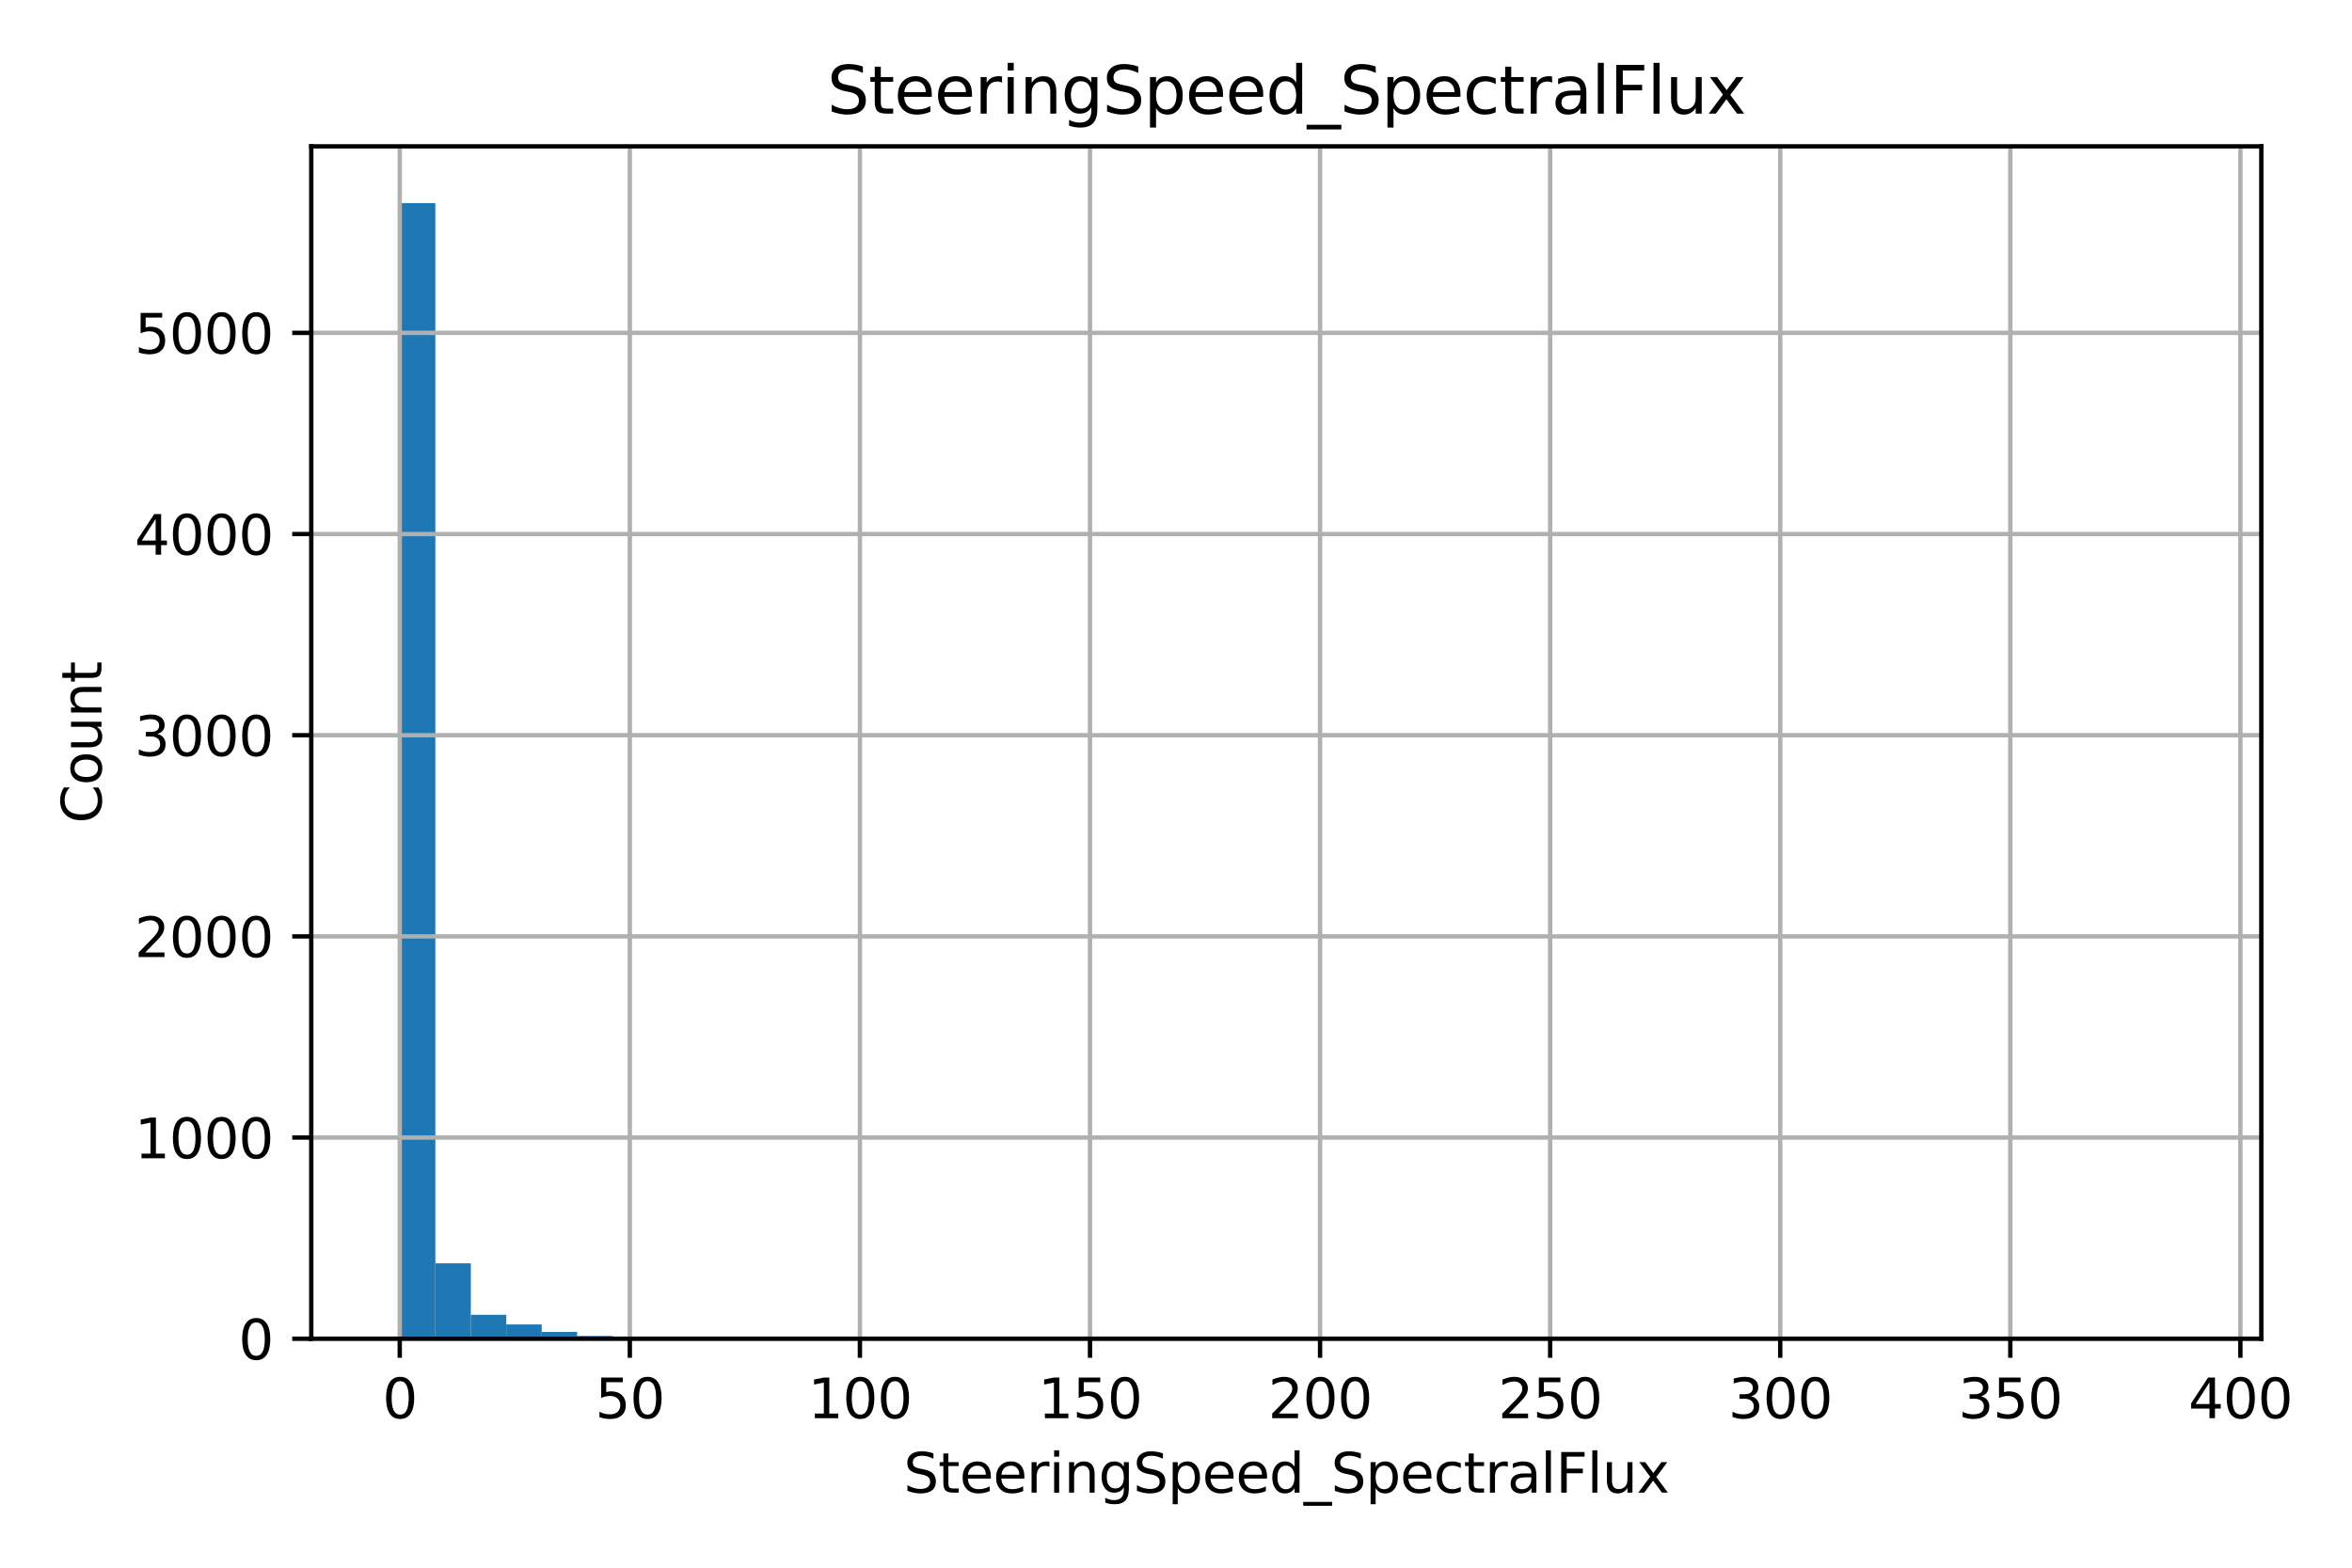 <?xml version="1.0" encoding="utf-8" standalone="no"?>
<!DOCTYPE svg PUBLIC "-//W3C//DTD SVG 1.1//EN"
  "http://www.w3.org/Graphics/SVG/1.1/DTD/svg11.dtd">
<svg xmlns:xlink="http://www.w3.org/1999/xlink" width="432pt" height="288pt" viewBox="0 0 432 288" xmlns="http://www.w3.org/2000/svg" version="1.1">
 <defs>
  <style type="text/css">*{stroke-linejoin: round; stroke-linecap: butt}</style>
 </defs>
 <g id="figure_1">
  <g id="patch_1">
   <path d="M 0 288 
L 432 288 
L 432 0 
L 0 0 
z
" style="fill: #ffffff"/>
  </g>
  <g id="axes_1">
   <g id="patch_2">
    <path d="M 57.17 245.939 
L 415.344 245.939 
L 415.344 26.88 
L 57.17 26.88 
z
" style="fill: #ffffff"/>
   </g>
   <g id="patch_3">
    <path d="M 73.451 245.939 
L 79.963 245.939 
L 79.963 37.311 
L 73.451 37.311 
z
" clip-path="url(#pa3abc7b237)" style="fill: #1f77b4"/>
   </g>
   <g id="patch_4">
    <path d="M 79.963 245.939 
L 86.475 245.939 
L 86.475 232.08 
L 79.963 232.08 
z
" clip-path="url(#pa3abc7b237)" style="fill: #1f77b4"/>
   </g>
   <g id="patch_5">
    <path d="M 86.475 245.939 
L 92.987 245.939 
L 92.987 241.541 
L 86.475 241.541 
z
" clip-path="url(#pa3abc7b237)" style="fill: #1f77b4"/>
   </g>
   <g id="patch_6">
    <path d="M 92.987 245.939 
L 99.5 245.939 
L 99.5 243.315 
L 92.987 243.315 
z
" clip-path="url(#pa3abc7b237)" style="fill: #1f77b4"/>
   </g>
   <g id="patch_7">
    <path d="M 99.5 245.939 
L 106.012 245.939 
L 106.012 244.682 
L 99.5 244.682 
z
" clip-path="url(#pa3abc7b237)" style="fill: #1f77b4"/>
   </g>
   <g id="patch_8">
    <path d="M 106.012 245.939 
L 112.524 245.939 
L 112.524 245.421 
L 106.012 245.421 
z
" clip-path="url(#pa3abc7b237)" style="fill: #1f77b4"/>
   </g>
   <g id="patch_9">
    <path d="M 112.524 245.939 
L 119.036 245.939 
L 119.036 245.569 
L 112.524 245.569 
z
" clip-path="url(#pa3abc7b237)" style="fill: #1f77b4"/>
   </g>
   <g id="patch_10">
    <path d="M 119.036 245.939 
L 125.549 245.939 
L 125.549 245.643 
L 119.036 245.643 
z
" clip-path="url(#pa3abc7b237)" style="fill: #1f77b4"/>
   </g>
   <g id="patch_11">
    <path d="M 125.549 245.939 
L 132.061 245.939 
L 132.061 245.865 
L 125.549 245.865 
z
" clip-path="url(#pa3abc7b237)" style="fill: #1f77b4"/>
   </g>
   <g id="patch_12">
    <path d="M 132.061 245.939 
L 138.573 245.939 
L 138.573 245.754 
L 132.061 245.754 
z
" clip-path="url(#pa3abc7b237)" style="fill: #1f77b4"/>
   </g>
   <g id="patch_13">
    <path d="M 138.573 245.939 
L 145.086 245.939 
L 145.086 245.865 
L 138.573 245.865 
z
" clip-path="url(#pa3abc7b237)" style="fill: #1f77b4"/>
   </g>
   <g id="patch_14">
    <path d="M 145.086 245.939 
L 151.598 245.939 
L 151.598 245.865 
L 145.086 245.865 
z
" clip-path="url(#pa3abc7b237)" style="fill: #1f77b4"/>
   </g>
   <g id="patch_15">
    <path d="M 151.598 245.939 
L 158.11 245.939 
L 158.11 245.865 
L 151.598 245.865 
z
" clip-path="url(#pa3abc7b237)" style="fill: #1f77b4"/>
   </g>
   <g id="patch_16">
    <path d="M 158.11 245.939 
L 164.622 245.939 
L 164.622 245.902 
L 158.11 245.902 
z
" clip-path="url(#pa3abc7b237)" style="fill: #1f77b4"/>
   </g>
   <g id="patch_17">
    <path d="M 164.622 245.939 
L 171.135 245.939 
L 171.135 245.939 
L 164.622 245.939 
z
" clip-path="url(#pa3abc7b237)" style="fill: #1f77b4"/>
   </g>
   <g id="patch_18">
    <path d="M 171.135 245.939 
L 177.647 245.939 
L 177.647 245.902 
L 171.135 245.902 
z
" clip-path="url(#pa3abc7b237)" style="fill: #1f77b4"/>
   </g>
   <g id="patch_19">
    <path d="M 177.647 245.939 
L 184.159 245.939 
L 184.159 245.902 
L 177.647 245.902 
z
" clip-path="url(#pa3abc7b237)" style="fill: #1f77b4"/>
   </g>
   <g id="patch_20">
    <path d="M 184.159 245.939 
L 190.671 245.939 
L 190.671 245.939 
L 184.159 245.939 
z
" clip-path="url(#pa3abc7b237)" style="fill: #1f77b4"/>
   </g>
   <g id="patch_21">
    <path d="M 190.671 245.939 
L 197.184 245.939 
L 197.184 245.939 
L 190.671 245.939 
z
" clip-path="url(#pa3abc7b237)" style="fill: #1f77b4"/>
   </g>
   <g id="patch_22">
    <path d="M 197.184 245.939 
L 203.696 245.939 
L 203.696 245.939 
L 197.184 245.939 
z
" clip-path="url(#pa3abc7b237)" style="fill: #1f77b4"/>
   </g>
   <g id="patch_23">
    <path d="M 203.696 245.939 
L 210.208 245.939 
L 210.208 245.939 
L 203.696 245.939 
z
" clip-path="url(#pa3abc7b237)" style="fill: #1f77b4"/>
   </g>
   <g id="patch_24">
    <path d="M 210.208 245.939 
L 216.72 245.939 
L 216.72 245.939 
L 210.208 245.939 
z
" clip-path="url(#pa3abc7b237)" style="fill: #1f77b4"/>
   </g>
   <g id="patch_25">
    <path d="M 216.72 245.939 
L 223.233 245.939 
L 223.233 245.939 
L 216.72 245.939 
z
" clip-path="url(#pa3abc7b237)" style="fill: #1f77b4"/>
   </g>
   <g id="patch_26">
    <path d="M 223.233 245.939 
L 229.745 245.939 
L 229.745 245.939 
L 223.233 245.939 
z
" clip-path="url(#pa3abc7b237)" style="fill: #1f77b4"/>
   </g>
   <g id="patch_27">
    <path d="M 229.745 245.939 
L 236.257 245.939 
L 236.257 245.939 
L 229.745 245.939 
z
" clip-path="url(#pa3abc7b237)" style="fill: #1f77b4"/>
   </g>
   <g id="patch_28">
    <path d="M 236.257 245.939 
L 242.769 245.939 
L 242.769 245.939 
L 236.257 245.939 
z
" clip-path="url(#pa3abc7b237)" style="fill: #1f77b4"/>
   </g>
   <g id="patch_29">
    <path d="M 242.769 245.939 
L 249.282 245.939 
L 249.282 245.939 
L 242.769 245.939 
z
" clip-path="url(#pa3abc7b237)" style="fill: #1f77b4"/>
   </g>
   <g id="patch_30">
    <path d="M 249.282 245.939 
L 255.794 245.939 
L 255.794 245.939 
L 249.282 245.939 
z
" clip-path="url(#pa3abc7b237)" style="fill: #1f77b4"/>
   </g>
   <g id="patch_31">
    <path d="M 255.794 245.939 
L 262.306 245.939 
L 262.306 245.902 
L 255.794 245.902 
z
" clip-path="url(#pa3abc7b237)" style="fill: #1f77b4"/>
   </g>
   <g id="patch_32">
    <path d="M 262.306 245.939 
L 268.818 245.939 
L 268.818 245.939 
L 262.306 245.939 
z
" clip-path="url(#pa3abc7b237)" style="fill: #1f77b4"/>
   </g>
   <g id="patch_33">
    <path d="M 268.818 245.939 
L 275.331 245.939 
L 275.331 245.939 
L 268.818 245.939 
z
" clip-path="url(#pa3abc7b237)" style="fill: #1f77b4"/>
   </g>
   <g id="patch_34">
    <path d="M 275.331 245.939 
L 281.843 245.939 
L 281.843 245.939 
L 275.331 245.939 
z
" clip-path="url(#pa3abc7b237)" style="fill: #1f77b4"/>
   </g>
   <g id="patch_35">
    <path d="M 281.843 245.939 
L 288.355 245.939 
L 288.355 245.939 
L 281.843 245.939 
z
" clip-path="url(#pa3abc7b237)" style="fill: #1f77b4"/>
   </g>
   <g id="patch_36">
    <path d="M 288.355 245.939 
L 294.868 245.939 
L 294.868 245.902 
L 288.355 245.902 
z
" clip-path="url(#pa3abc7b237)" style="fill: #1f77b4"/>
   </g>
   <g id="patch_37">
    <path d="M 294.868 245.939 
L 301.38 245.939 
L 301.38 245.939 
L 294.868 245.939 
z
" clip-path="url(#pa3abc7b237)" style="fill: #1f77b4"/>
   </g>
   <g id="patch_38">
    <path d="M 301.38 245.939 
L 307.892 245.939 
L 307.892 245.902 
L 301.38 245.902 
z
" clip-path="url(#pa3abc7b237)" style="fill: #1f77b4"/>
   </g>
   <g id="patch_39">
    <path d="M 307.892 245.939 
L 314.404 245.939 
L 314.404 245.939 
L 307.892 245.939 
z
" clip-path="url(#pa3abc7b237)" style="fill: #1f77b4"/>
   </g>
   <g id="patch_40">
    <path d="M 314.404 245.939 
L 320.917 245.939 
L 320.917 245.939 
L 314.404 245.939 
z
" clip-path="url(#pa3abc7b237)" style="fill: #1f77b4"/>
   </g>
   <g id="patch_41">
    <path d="M 320.917 245.939 
L 327.429 245.939 
L 327.429 245.939 
L 320.917 245.939 
z
" clip-path="url(#pa3abc7b237)" style="fill: #1f77b4"/>
   </g>
   <g id="patch_42">
    <path d="M 327.429 245.939 
L 333.941 245.939 
L 333.941 245.939 
L 327.429 245.939 
z
" clip-path="url(#pa3abc7b237)" style="fill: #1f77b4"/>
   </g>
   <g id="patch_43">
    <path d="M 333.941 245.939 
L 340.453 245.939 
L 340.453 245.939 
L 333.941 245.939 
z
" clip-path="url(#pa3abc7b237)" style="fill: #1f77b4"/>
   </g>
   <g id="patch_44">
    <path d="M 340.453 245.939 
L 346.966 245.939 
L 346.966 245.939 
L 340.453 245.939 
z
" clip-path="url(#pa3abc7b237)" style="fill: #1f77b4"/>
   </g>
   <g id="patch_45">
    <path d="M 346.966 245.939 
L 353.478 245.939 
L 353.478 245.939 
L 346.966 245.939 
z
" clip-path="url(#pa3abc7b237)" style="fill: #1f77b4"/>
   </g>
   <g id="patch_46">
    <path d="M 353.478 245.939 
L 359.99 245.939 
L 359.99 245.939 
L 353.478 245.939 
z
" clip-path="url(#pa3abc7b237)" style="fill: #1f77b4"/>
   </g>
   <g id="patch_47">
    <path d="M 359.99 245.939 
L 366.502 245.939 
L 366.502 245.939 
L 359.99 245.939 
z
" clip-path="url(#pa3abc7b237)" style="fill: #1f77b4"/>
   </g>
   <g id="patch_48">
    <path d="M 366.502 245.939 
L 373.015 245.939 
L 373.015 245.939 
L 366.502 245.939 
z
" clip-path="url(#pa3abc7b237)" style="fill: #1f77b4"/>
   </g>
   <g id="patch_49">
    <path d="M 373.015 245.939 
L 379.527 245.939 
L 379.527 245.902 
L 373.015 245.902 
z
" clip-path="url(#pa3abc7b237)" style="fill: #1f77b4"/>
   </g>
   <g id="patch_50">
    <path d="M 379.527 245.939 
L 386.039 245.939 
L 386.039 245.939 
L 379.527 245.939 
z
" clip-path="url(#pa3abc7b237)" style="fill: #1f77b4"/>
   </g>
   <g id="patch_51">
    <path d="M 386.039 245.939 
L 392.551 245.939 
L 392.551 245.939 
L 386.039 245.939 
z
" clip-path="url(#pa3abc7b237)" style="fill: #1f77b4"/>
   </g>
   <g id="patch_52">
    <path d="M 392.551 245.939 
L 399.064 245.939 
L 399.064 245.902 
L 392.551 245.902 
z
" clip-path="url(#pa3abc7b237)" style="fill: #1f77b4"/>
   </g>
   <g id="matplotlib.axis_1">
    <g id="xtick_1">
     <g id="line2d_1">
      <path d="M 73.424 245.939 
L 73.424 26.88 
" clip-path="url(#pa3abc7b237)" style="fill: none; stroke: #b0b0b0; stroke-width: 0.8; stroke-linecap: square"/>
     </g>
     <g id="line2d_2">
      <defs>
       <path id="m9d10a9477a" d="M 0 0 
L 0 3.5 
" style="stroke: #000000; stroke-width: 0.8"/>
      </defs>
      <g>
       <use xlink:href="#m9d10a9477a" x="73.424" y="245.939" style="stroke: #000000; stroke-width: 0.8"/>
      </g>
     </g>
     <g id="text_1">
      <!-- 0 -->
      <g transform="translate(70.242 260.537) scale(0.1 -0.1)">
       <defs>
        <path id="DejaVuSans-30" d="M 2034 4250 
Q 1547 4250 1301 3770 
Q 1056 3291 1056 2328 
Q 1056 1369 1301 889 
Q 1547 409 2034 409 
Q 2525 409 2770 889 
Q 3016 1369 3016 2328 
Q 3016 3291 2770 3770 
Q 2525 4250 2034 4250 
z
M 2034 4750 
Q 2819 4750 3233 4129 
Q 3647 3509 3647 2328 
Q 3647 1150 3233 529 
Q 2819 -91 2034 -91 
Q 1250 -91 836 529 
Q 422 1150 422 2328 
Q 422 3509 836 4129 
Q 1250 4750 2034 4750 
z
" transform="scale(0.016)"/>
       </defs>
       <use xlink:href="#DejaVuSans-30"/>
      </g>
     </g>
    </g>
    <g id="xtick_2">
     <g id="line2d_3">
      <path d="M 115.683 245.939 
L 115.683 26.88 
" clip-path="url(#pa3abc7b237)" style="fill: none; stroke: #b0b0b0; stroke-width: 0.8; stroke-linecap: square"/>
     </g>
     <g id="line2d_4">
      <g>
       <use xlink:href="#m9d10a9477a" x="115.683" y="245.939" style="stroke: #000000; stroke-width: 0.8"/>
      </g>
     </g>
     <g id="text_2">
      <!-- 50 -->
      <g transform="translate(109.32 260.537) scale(0.1 -0.1)">
       <defs>
        <path id="DejaVuSans-35" d="M 691 4666 
L 3169 4666 
L 3169 4134 
L 1269 4134 
L 1269 2991 
Q 1406 3038 1543 3061 
Q 1681 3084 1819 3084 
Q 2600 3084 3056 2656 
Q 3513 2228 3513 1497 
Q 3513 744 3044 326 
Q 2575 -91 1722 -91 
Q 1428 -91 1123 -41 
Q 819 9 494 109 
L 494 744 
Q 775 591 1075 516 
Q 1375 441 1709 441 
Q 2250 441 2565 725 
Q 2881 1009 2881 1497 
Q 2881 1984 2565 2268 
Q 2250 2553 1709 2553 
Q 1456 2553 1204 2497 
Q 953 2441 691 2322 
L 691 4666 
z
" transform="scale(0.016)"/>
       </defs>
       <use xlink:href="#DejaVuSans-35"/>
       <use xlink:href="#DejaVuSans-30" transform="translate(63.623 0)"/>
      </g>
     </g>
    </g>
    <g id="xtick_3">
     <g id="line2d_5">
      <path d="M 157.942 245.939 
L 157.942 26.88 
" clip-path="url(#pa3abc7b237)" style="fill: none; stroke: #b0b0b0; stroke-width: 0.8; stroke-linecap: square"/>
     </g>
     <g id="line2d_6">
      <g>
       <use xlink:href="#m9d10a9477a" x="157.942" y="245.939" style="stroke: #000000; stroke-width: 0.8"/>
      </g>
     </g>
     <g id="text_3">
      <!-- 100 -->
      <g transform="translate(148.399 260.537) scale(0.1 -0.1)">
       <defs>
        <path id="DejaVuSans-31" d="M 794 531 
L 1825 531 
L 1825 4091 
L 703 3866 
L 703 4441 
L 1819 4666 
L 2450 4666 
L 2450 531 
L 3481 531 
L 3481 0 
L 794 0 
L 794 531 
z
" transform="scale(0.016)"/>
       </defs>
       <use xlink:href="#DejaVuSans-31"/>
       <use xlink:href="#DejaVuSans-30" transform="translate(63.623 0)"/>
       <use xlink:href="#DejaVuSans-30" transform="translate(127.246 0)"/>
      </g>
     </g>
    </g>
    <g id="xtick_4">
     <g id="line2d_7">
      <path d="M 200.202 245.939 
L 200.202 26.88 
" clip-path="url(#pa3abc7b237)" style="fill: none; stroke: #b0b0b0; stroke-width: 0.8; stroke-linecap: square"/>
     </g>
     <g id="line2d_8">
      <g>
       <use xlink:href="#m9d10a9477a" x="200.202" y="245.939" style="stroke: #000000; stroke-width: 0.8"/>
      </g>
     </g>
     <g id="text_4">
      <!-- 150 -->
      <g transform="translate(190.658 260.537) scale(0.1 -0.1)">
       <use xlink:href="#DejaVuSans-31"/>
       <use xlink:href="#DejaVuSans-35" transform="translate(63.623 0)"/>
       <use xlink:href="#DejaVuSans-30" transform="translate(127.246 0)"/>
      </g>
     </g>
    </g>
    <g id="xtick_5">
     <g id="line2d_9">
      <path d="M 242.461 245.939 
L 242.461 26.88 
" clip-path="url(#pa3abc7b237)" style="fill: none; stroke: #b0b0b0; stroke-width: 0.8; stroke-linecap: square"/>
     </g>
     <g id="line2d_10">
      <g>
       <use xlink:href="#m9d10a9477a" x="242.461" y="245.939" style="stroke: #000000; stroke-width: 0.8"/>
      </g>
     </g>
     <g id="text_5">
      <!-- 200 -->
      <g transform="translate(232.918 260.537) scale(0.1 -0.1)">
       <defs>
        <path id="DejaVuSans-32" d="M 1228 531 
L 3431 531 
L 3431 0 
L 469 0 
L 469 531 
Q 828 903 1448 1529 
Q 2069 2156 2228 2338 
Q 2531 2678 2651 2914 
Q 2772 3150 2772 3378 
Q 2772 3750 2511 3984 
Q 2250 4219 1831 4219 
Q 1534 4219 1204 4116 
Q 875 4013 500 3803 
L 500 4441 
Q 881 4594 1212 4672 
Q 1544 4750 1819 4750 
Q 2544 4750 2975 4387 
Q 3406 4025 3406 3419 
Q 3406 3131 3298 2873 
Q 3191 2616 2906 2266 
Q 2828 2175 2409 1742 
Q 1991 1309 1228 531 
z
" transform="scale(0.016)"/>
       </defs>
       <use xlink:href="#DejaVuSans-32"/>
       <use xlink:href="#DejaVuSans-30" transform="translate(63.623 0)"/>
       <use xlink:href="#DejaVuSans-30" transform="translate(127.246 0)"/>
      </g>
     </g>
    </g>
    <g id="xtick_6">
     <g id="line2d_11">
      <path d="M 284.721 245.939 
L 284.721 26.88 
" clip-path="url(#pa3abc7b237)" style="fill: none; stroke: #b0b0b0; stroke-width: 0.8; stroke-linecap: square"/>
     </g>
     <g id="line2d_12">
      <g>
       <use xlink:href="#m9d10a9477a" x="284.721" y="245.939" style="stroke: #000000; stroke-width: 0.8"/>
      </g>
     </g>
     <g id="text_6">
      <!-- 250 -->
      <g transform="translate(275.177 260.537) scale(0.1 -0.1)">
       <use xlink:href="#DejaVuSans-32"/>
       <use xlink:href="#DejaVuSans-35" transform="translate(63.623 0)"/>
       <use xlink:href="#DejaVuSans-30" transform="translate(127.246 0)"/>
      </g>
     </g>
    </g>
    <g id="xtick_7">
     <g id="line2d_13">
      <path d="M 326.98 245.939 
L 326.98 26.88 
" clip-path="url(#pa3abc7b237)" style="fill: none; stroke: #b0b0b0; stroke-width: 0.8; stroke-linecap: square"/>
     </g>
     <g id="line2d_14">
      <g>
       <use xlink:href="#m9d10a9477a" x="326.98" y="245.939" style="stroke: #000000; stroke-width: 0.8"/>
      </g>
     </g>
     <g id="text_7">
      <!-- 300 -->
      <g transform="translate(317.436 260.537) scale(0.1 -0.1)">
       <defs>
        <path id="DejaVuSans-33" d="M 2597 2516 
Q 3050 2419 3304 2112 
Q 3559 1806 3559 1356 
Q 3559 666 3084 287 
Q 2609 -91 1734 -91 
Q 1441 -91 1130 -33 
Q 819 25 488 141 
L 488 750 
Q 750 597 1062 519 
Q 1375 441 1716 441 
Q 2309 441 2620 675 
Q 2931 909 2931 1356 
Q 2931 1769 2642 2001 
Q 2353 2234 1838 2234 
L 1294 2234 
L 1294 2753 
L 1863 2753 
Q 2328 2753 2575 2939 
Q 2822 3125 2822 3475 
Q 2822 3834 2567 4026 
Q 2313 4219 1838 4219 
Q 1578 4219 1281 4162 
Q 984 4106 628 3988 
L 628 4550 
Q 988 4650 1302 4700 
Q 1616 4750 1894 4750 
Q 2613 4750 3031 4423 
Q 3450 4097 3450 3541 
Q 3450 3153 3228 2886 
Q 3006 2619 2597 2516 
z
" transform="scale(0.016)"/>
       </defs>
       <use xlink:href="#DejaVuSans-33"/>
       <use xlink:href="#DejaVuSans-30" transform="translate(63.623 0)"/>
       <use xlink:href="#DejaVuSans-30" transform="translate(127.246 0)"/>
      </g>
     </g>
    </g>
    <g id="xtick_8">
     <g id="line2d_15">
      <path d="M 369.24 245.939 
L 369.24 26.88 
" clip-path="url(#pa3abc7b237)" style="fill: none; stroke: #b0b0b0; stroke-width: 0.8; stroke-linecap: square"/>
     </g>
     <g id="line2d_16">
      <g>
       <use xlink:href="#m9d10a9477a" x="369.24" y="245.939" style="stroke: #000000; stroke-width: 0.8"/>
      </g>
     </g>
     <g id="text_8">
      <!-- 350 -->
      <g transform="translate(359.696 260.537) scale(0.1 -0.1)">
       <use xlink:href="#DejaVuSans-33"/>
       <use xlink:href="#DejaVuSans-35" transform="translate(63.623 0)"/>
       <use xlink:href="#DejaVuSans-30" transform="translate(127.246 0)"/>
      </g>
     </g>
    </g>
    <g id="xtick_9">
     <g id="line2d_17">
      <path d="M 411.499 245.939 
L 411.499 26.88 
" clip-path="url(#pa3abc7b237)" style="fill: none; stroke: #b0b0b0; stroke-width: 0.8; stroke-linecap: square"/>
     </g>
     <g id="line2d_18">
      <g>
       <use xlink:href="#m9d10a9477a" x="411.499" y="245.939" style="stroke: #000000; stroke-width: 0.8"/>
      </g>
     </g>
     <g id="text_9">
      <!-- 400 -->
      <g transform="translate(401.955 260.537) scale(0.1 -0.1)">
       <defs>
        <path id="DejaVuSans-34" d="M 2419 4116 
L 825 1625 
L 2419 1625 
L 2419 4116 
z
M 2253 4666 
L 3047 4666 
L 3047 1625 
L 3713 1625 
L 3713 1100 
L 3047 1100 
L 3047 0 
L 2419 0 
L 2419 1100 
L 313 1100 
L 313 1709 
L 2253 4666 
z
" transform="scale(0.016)"/>
       </defs>
       <use xlink:href="#DejaVuSans-34"/>
       <use xlink:href="#DejaVuSans-30" transform="translate(63.623 0)"/>
       <use xlink:href="#DejaVuSans-30" transform="translate(127.246 0)"/>
      </g>
     </g>
    </g>
    <g id="text_10">
     <!-- SteeringSpeed_SpectralFlux -->
     <g transform="translate(165.97 274.215) scale(0.1 -0.1)">
      <defs>
       <path id="DejaVuSans-53" d="M 3425 4513 
L 3425 3897 
Q 3066 4069 2747 4153 
Q 2428 4238 2131 4238 
Q 1616 4238 1336 4038 
Q 1056 3838 1056 3469 
Q 1056 3159 1242 3001 
Q 1428 2844 1947 2747 
L 2328 2669 
Q 3034 2534 3370 2195 
Q 3706 1856 3706 1288 
Q 3706 609 3251 259 
Q 2797 -91 1919 -91 
Q 1588 -91 1214 -16 
Q 841 59 441 206 
L 441 856 
Q 825 641 1194 531 
Q 1563 422 1919 422 
Q 2459 422 2753 634 
Q 3047 847 3047 1241 
Q 3047 1584 2836 1778 
Q 2625 1972 2144 2069 
L 1759 2144 
Q 1053 2284 737 2584 
Q 422 2884 422 3419 
Q 422 4038 858 4394 
Q 1294 4750 2059 4750 
Q 2388 4750 2728 4690 
Q 3069 4631 3425 4513 
z
" transform="scale(0.016)"/>
       <path id="DejaVuSans-74" d="M 1172 4494 
L 1172 3500 
L 2356 3500 
L 2356 3053 
L 1172 3053 
L 1172 1153 
Q 1172 725 1289 603 
Q 1406 481 1766 481 
L 2356 481 
L 2356 0 
L 1766 0 
Q 1100 0 847 248 
Q 594 497 594 1153 
L 594 3053 
L 172 3053 
L 172 3500 
L 594 3500 
L 594 4494 
L 1172 4494 
z
" transform="scale(0.016)"/>
       <path id="DejaVuSans-65" d="M 3597 1894 
L 3597 1613 
L 953 1613 
Q 991 1019 1311 708 
Q 1631 397 2203 397 
Q 2534 397 2845 478 
Q 3156 559 3463 722 
L 3463 178 
Q 3153 47 2828 -22 
Q 2503 -91 2169 -91 
Q 1331 -91 842 396 
Q 353 884 353 1716 
Q 353 2575 817 3079 
Q 1281 3584 2069 3584 
Q 2775 3584 3186 3129 
Q 3597 2675 3597 1894 
z
M 3022 2063 
Q 3016 2534 2758 2815 
Q 2500 3097 2075 3097 
Q 1594 3097 1305 2825 
Q 1016 2553 972 2059 
L 3022 2063 
z
" transform="scale(0.016)"/>
       <path id="DejaVuSans-72" d="M 2631 2963 
Q 2534 3019 2420 3045 
Q 2306 3072 2169 3072 
Q 1681 3072 1420 2755 
Q 1159 2438 1159 1844 
L 1159 0 
L 581 0 
L 581 3500 
L 1159 3500 
L 1159 2956 
Q 1341 3275 1631 3429 
Q 1922 3584 2338 3584 
Q 2397 3584 2469 3576 
Q 2541 3569 2628 3553 
L 2631 2963 
z
" transform="scale(0.016)"/>
       <path id="DejaVuSans-69" d="M 603 3500 
L 1178 3500 
L 1178 0 
L 603 0 
L 603 3500 
z
M 603 4863 
L 1178 4863 
L 1178 4134 
L 603 4134 
L 603 4863 
z
" transform="scale(0.016)"/>
       <path id="DejaVuSans-6e" d="M 3513 2113 
L 3513 0 
L 2938 0 
L 2938 2094 
Q 2938 2591 2744 2837 
Q 2550 3084 2163 3084 
Q 1697 3084 1428 2787 
Q 1159 2491 1159 1978 
L 1159 0 
L 581 0 
L 581 3500 
L 1159 3500 
L 1159 2956 
Q 1366 3272 1645 3428 
Q 1925 3584 2291 3584 
Q 2894 3584 3203 3211 
Q 3513 2838 3513 2113 
z
" transform="scale(0.016)"/>
       <path id="DejaVuSans-67" d="M 2906 1791 
Q 2906 2416 2648 2759 
Q 2391 3103 1925 3103 
Q 1463 3103 1205 2759 
Q 947 2416 947 1791 
Q 947 1169 1205 825 
Q 1463 481 1925 481 
Q 2391 481 2648 825 
Q 2906 1169 2906 1791 
z
M 3481 434 
Q 3481 -459 3084 -895 
Q 2688 -1331 1869 -1331 
Q 1566 -1331 1297 -1286 
Q 1028 -1241 775 -1147 
L 775 -588 
Q 1028 -725 1275 -790 
Q 1522 -856 1778 -856 
Q 2344 -856 2625 -561 
Q 2906 -266 2906 331 
L 2906 616 
Q 2728 306 2450 153 
Q 2172 0 1784 0 
Q 1141 0 747 490 
Q 353 981 353 1791 
Q 353 2603 747 3093 
Q 1141 3584 1784 3584 
Q 2172 3584 2450 3431 
Q 2728 3278 2906 2969 
L 2906 3500 
L 3481 3500 
L 3481 434 
z
" transform="scale(0.016)"/>
       <path id="DejaVuSans-70" d="M 1159 525 
L 1159 -1331 
L 581 -1331 
L 581 3500 
L 1159 3500 
L 1159 2969 
Q 1341 3281 1617 3432 
Q 1894 3584 2278 3584 
Q 2916 3584 3314 3078 
Q 3713 2572 3713 1747 
Q 3713 922 3314 415 
Q 2916 -91 2278 -91 
Q 1894 -91 1617 61 
Q 1341 213 1159 525 
z
M 3116 1747 
Q 3116 2381 2855 2742 
Q 2594 3103 2138 3103 
Q 1681 3103 1420 2742 
Q 1159 2381 1159 1747 
Q 1159 1113 1420 752 
Q 1681 391 2138 391 
Q 2594 391 2855 752 
Q 3116 1113 3116 1747 
z
" transform="scale(0.016)"/>
       <path id="DejaVuSans-64" d="M 2906 2969 
L 2906 4863 
L 3481 4863 
L 3481 0 
L 2906 0 
L 2906 525 
Q 2725 213 2448 61 
Q 2172 -91 1784 -91 
Q 1150 -91 751 415 
Q 353 922 353 1747 
Q 353 2572 751 3078 
Q 1150 3584 1784 3584 
Q 2172 3584 2448 3432 
Q 2725 3281 2906 2969 
z
M 947 1747 
Q 947 1113 1208 752 
Q 1469 391 1925 391 
Q 2381 391 2643 752 
Q 2906 1113 2906 1747 
Q 2906 2381 2643 2742 
Q 2381 3103 1925 3103 
Q 1469 3103 1208 2742 
Q 947 2381 947 1747 
z
" transform="scale(0.016)"/>
       <path id="DejaVuSans-5f" d="M 3263 -1063 
L 3263 -1509 
L -63 -1509 
L -63 -1063 
L 3263 -1063 
z
" transform="scale(0.016)"/>
       <path id="DejaVuSans-63" d="M 3122 3366 
L 3122 2828 
Q 2878 2963 2633 3030 
Q 2388 3097 2138 3097 
Q 1578 3097 1268 2742 
Q 959 2388 959 1747 
Q 959 1106 1268 751 
Q 1578 397 2138 397 
Q 2388 397 2633 464 
Q 2878 531 3122 666 
L 3122 134 
Q 2881 22 2623 -34 
Q 2366 -91 2075 -91 
Q 1284 -91 818 406 
Q 353 903 353 1747 
Q 353 2603 823 3093 
Q 1294 3584 2113 3584 
Q 2378 3584 2631 3529 
Q 2884 3475 3122 3366 
z
" transform="scale(0.016)"/>
       <path id="DejaVuSans-61" d="M 2194 1759 
Q 1497 1759 1228 1600 
Q 959 1441 959 1056 
Q 959 750 1161 570 
Q 1363 391 1709 391 
Q 2188 391 2477 730 
Q 2766 1069 2766 1631 
L 2766 1759 
L 2194 1759 
z
M 3341 1997 
L 3341 0 
L 2766 0 
L 2766 531 
Q 2569 213 2275 61 
Q 1981 -91 1556 -91 
Q 1019 -91 701 211 
Q 384 513 384 1019 
Q 384 1609 779 1909 
Q 1175 2209 1959 2209 
L 2766 2209 
L 2766 2266 
Q 2766 2663 2505 2880 
Q 2244 3097 1772 3097 
Q 1472 3097 1187 3025 
Q 903 2953 641 2809 
L 641 3341 
Q 956 3463 1253 3523 
Q 1550 3584 1831 3584 
Q 2591 3584 2966 3190 
Q 3341 2797 3341 1997 
z
" transform="scale(0.016)"/>
       <path id="DejaVuSans-6c" d="M 603 4863 
L 1178 4863 
L 1178 0 
L 603 0 
L 603 4863 
z
" transform="scale(0.016)"/>
       <path id="DejaVuSans-46" d="M 628 4666 
L 3309 4666 
L 3309 4134 
L 1259 4134 
L 1259 2759 
L 3109 2759 
L 3109 2228 
L 1259 2228 
L 1259 0 
L 628 0 
L 628 4666 
z
" transform="scale(0.016)"/>
       <path id="DejaVuSans-75" d="M 544 1381 
L 544 3500 
L 1119 3500 
L 1119 1403 
Q 1119 906 1312 657 
Q 1506 409 1894 409 
Q 2359 409 2629 706 
Q 2900 1003 2900 1516 
L 2900 3500 
L 3475 3500 
L 3475 0 
L 2900 0 
L 2900 538 
Q 2691 219 2414 64 
Q 2138 -91 1772 -91 
Q 1169 -91 856 284 
Q 544 659 544 1381 
z
M 1991 3584 
L 1991 3584 
z
" transform="scale(0.016)"/>
       <path id="DejaVuSans-78" d="M 3513 3500 
L 2247 1797 
L 3578 0 
L 2900 0 
L 1881 1375 
L 863 0 
L 184 0 
L 1544 1831 
L 300 3500 
L 978 3500 
L 1906 2253 
L 2834 3500 
L 3513 3500 
z
" transform="scale(0.016)"/>
      </defs>
      <use xlink:href="#DejaVuSans-53"/>
      <use xlink:href="#DejaVuSans-74" transform="translate(63.477 0)"/>
      <use xlink:href="#DejaVuSans-65" transform="translate(102.686 0)"/>
      <use xlink:href="#DejaVuSans-65" transform="translate(164.209 0)"/>
      <use xlink:href="#DejaVuSans-72" transform="translate(225.732 0)"/>
      <use xlink:href="#DejaVuSans-69" transform="translate(266.846 0)"/>
      <use xlink:href="#DejaVuSans-6e" transform="translate(294.629 0)"/>
      <use xlink:href="#DejaVuSans-67" transform="translate(358.008 0)"/>
      <use xlink:href="#DejaVuSans-53" transform="translate(421.484 0)"/>
      <use xlink:href="#DejaVuSans-70" transform="translate(484.961 0)"/>
      <use xlink:href="#DejaVuSans-65" transform="translate(548.438 0)"/>
      <use xlink:href="#DejaVuSans-65" transform="translate(609.961 0)"/>
      <use xlink:href="#DejaVuSans-64" transform="translate(671.484 0)"/>
      <use xlink:href="#DejaVuSans-5f" transform="translate(734.961 0)"/>
      <use xlink:href="#DejaVuSans-53" transform="translate(784.961 0)"/>
      <use xlink:href="#DejaVuSans-70" transform="translate(848.438 0)"/>
      <use xlink:href="#DejaVuSans-65" transform="translate(911.914 0)"/>
      <use xlink:href="#DejaVuSans-63" transform="translate(973.438 0)"/>
      <use xlink:href="#DejaVuSans-74" transform="translate(1028.418 0)"/>
      <use xlink:href="#DejaVuSans-72" transform="translate(1067.627 0)"/>
      <use xlink:href="#DejaVuSans-61" transform="translate(1108.74 0)"/>
      <use xlink:href="#DejaVuSans-6c" transform="translate(1170.02 0)"/>
      <use xlink:href="#DejaVuSans-46" transform="translate(1197.803 0)"/>
      <use xlink:href="#DejaVuSans-6c" transform="translate(1255.322 0)"/>
      <use xlink:href="#DejaVuSans-75" transform="translate(1283.105 0)"/>
      <use xlink:href="#DejaVuSans-78" transform="translate(1346.484 0)"/>
     </g>
    </g>
   </g>
   <g id="matplotlib.axis_2">
    <g id="ytick_1">
     <g id="line2d_19">
      <path d="M 57.17 245.939 
L 415.344 245.939 
" clip-path="url(#pa3abc7b237)" style="fill: none; stroke: #b0b0b0; stroke-width: 0.8; stroke-linecap: square"/>
     </g>
     <g id="line2d_20">
      <defs>
       <path id="m5568536f26" d="M 0 0 
L -3.5 0 
" style="stroke: #000000; stroke-width: 0.8"/>
      </defs>
      <g>
       <use xlink:href="#m5568536f26" x="57.17" y="245.939" style="stroke: #000000; stroke-width: 0.8"/>
      </g>
     </g>
     <g id="text_11">
      <!-- 0 -->
      <g transform="translate(43.807 249.738) scale(0.1 -0.1)">
       <use xlink:href="#DejaVuSans-30"/>
      </g>
     </g>
    </g>
    <g id="ytick_2">
     <g id="line2d_21">
      <path d="M 57.17 208.981 
L 415.344 208.981 
" clip-path="url(#pa3abc7b237)" style="fill: none; stroke: #b0b0b0; stroke-width: 0.8; stroke-linecap: square"/>
     </g>
     <g id="line2d_22">
      <g>
       <use xlink:href="#m5568536f26" x="57.17" y="208.981" style="stroke: #000000; stroke-width: 0.8"/>
      </g>
     </g>
     <g id="text_12">
      <!-- 1000 -->
      <g transform="translate(24.72 212.78) scale(0.1 -0.1)">
       <use xlink:href="#DejaVuSans-31"/>
       <use xlink:href="#DejaVuSans-30" transform="translate(63.623 0)"/>
       <use xlink:href="#DejaVuSans-30" transform="translate(127.246 0)"/>
       <use xlink:href="#DejaVuSans-30" transform="translate(190.869 0)"/>
      </g>
     </g>
    </g>
    <g id="ytick_3">
     <g id="line2d_23">
      <path d="M 57.17 172.023 
L 415.344 172.023 
" clip-path="url(#pa3abc7b237)" style="fill: none; stroke: #b0b0b0; stroke-width: 0.8; stroke-linecap: square"/>
     </g>
     <g id="line2d_24">
      <g>
       <use xlink:href="#m5568536f26" x="57.17" y="172.023" style="stroke: #000000; stroke-width: 0.8"/>
      </g>
     </g>
     <g id="text_13">
      <!-- 2000 -->
      <g transform="translate(24.72 175.822) scale(0.1 -0.1)">
       <use xlink:href="#DejaVuSans-32"/>
       <use xlink:href="#DejaVuSans-30" transform="translate(63.623 0)"/>
       <use xlink:href="#DejaVuSans-30" transform="translate(127.246 0)"/>
       <use xlink:href="#DejaVuSans-30" transform="translate(190.869 0)"/>
      </g>
     </g>
    </g>
    <g id="ytick_4">
     <g id="line2d_25">
      <path d="M 57.17 135.065 
L 415.344 135.065 
" clip-path="url(#pa3abc7b237)" style="fill: none; stroke: #b0b0b0; stroke-width: 0.8; stroke-linecap: square"/>
     </g>
     <g id="line2d_26">
      <g>
       <use xlink:href="#m5568536f26" x="57.17" y="135.065" style="stroke: #000000; stroke-width: 0.8"/>
      </g>
     </g>
     <g id="text_14">
      <!-- 3000 -->
      <g transform="translate(24.72 138.864) scale(0.1 -0.1)">
       <use xlink:href="#DejaVuSans-33"/>
       <use xlink:href="#DejaVuSans-30" transform="translate(63.623 0)"/>
       <use xlink:href="#DejaVuSans-30" transform="translate(127.246 0)"/>
       <use xlink:href="#DejaVuSans-30" transform="translate(190.869 0)"/>
      </g>
     </g>
    </g>
    <g id="ytick_5">
     <g id="line2d_27">
      <path d="M 57.17 98.107 
L 415.344 98.107 
" clip-path="url(#pa3abc7b237)" style="fill: none; stroke: #b0b0b0; stroke-width: 0.8; stroke-linecap: square"/>
     </g>
     <g id="line2d_28">
      <g>
       <use xlink:href="#m5568536f26" x="57.17" y="98.107" style="stroke: #000000; stroke-width: 0.8"/>
      </g>
     </g>
     <g id="text_15">
      <!-- 4000 -->
      <g transform="translate(24.72 101.906) scale(0.1 -0.1)">
       <use xlink:href="#DejaVuSans-34"/>
       <use xlink:href="#DejaVuSans-30" transform="translate(63.623 0)"/>
       <use xlink:href="#DejaVuSans-30" transform="translate(127.246 0)"/>
       <use xlink:href="#DejaVuSans-30" transform="translate(190.869 0)"/>
      </g>
     </g>
    </g>
    <g id="ytick_6">
     <g id="line2d_29">
      <path d="M 57.17 61.149 
L 415.344 61.149 
" clip-path="url(#pa3abc7b237)" style="fill: none; stroke: #b0b0b0; stroke-width: 0.8; stroke-linecap: square"/>
     </g>
     <g id="line2d_30">
      <g>
       <use xlink:href="#m5568536f26" x="57.17" y="61.149" style="stroke: #000000; stroke-width: 0.8"/>
      </g>
     </g>
     <g id="text_16">
      <!-- 5000 -->
      <g transform="translate(24.72 64.948) scale(0.1 -0.1)">
       <use xlink:href="#DejaVuSans-35"/>
       <use xlink:href="#DejaVuSans-30" transform="translate(63.623 0)"/>
       <use xlink:href="#DejaVuSans-30" transform="translate(127.246 0)"/>
       <use xlink:href="#DejaVuSans-30" transform="translate(190.869 0)"/>
      </g>
     </g>
    </g>
    <g id="text_17">
     <!-- Count -->
     <g transform="translate(18.64 151.258) rotate(-90) scale(0.1 -0.1)">
      <defs>
       <path id="DejaVuSans-43" d="M 4122 4306 
L 4122 3641 
Q 3803 3938 3442 4084 
Q 3081 4231 2675 4231 
Q 1875 4231 1450 3742 
Q 1025 3253 1025 2328 
Q 1025 1406 1450 917 
Q 1875 428 2675 428 
Q 3081 428 3442 575 
Q 3803 722 4122 1019 
L 4122 359 
Q 3791 134 3420 21 
Q 3050 -91 2638 -91 
Q 1578 -91 968 557 
Q 359 1206 359 2328 
Q 359 3453 968 4101 
Q 1578 4750 2638 4750 
Q 3056 4750 3426 4639 
Q 3797 4528 4122 4306 
z
" transform="scale(0.016)"/>
       <path id="DejaVuSans-6f" d="M 1959 3097 
Q 1497 3097 1228 2736 
Q 959 2375 959 1747 
Q 959 1119 1226 758 
Q 1494 397 1959 397 
Q 2419 397 2687 759 
Q 2956 1122 2956 1747 
Q 2956 2369 2687 2733 
Q 2419 3097 1959 3097 
z
M 1959 3584 
Q 2709 3584 3137 3096 
Q 3566 2609 3566 1747 
Q 3566 888 3137 398 
Q 2709 -91 1959 -91 
Q 1206 -91 779 398 
Q 353 888 353 1747 
Q 353 2609 779 3096 
Q 1206 3584 1959 3584 
z
" transform="scale(0.016)"/>
      </defs>
      <use xlink:href="#DejaVuSans-43"/>
      <use xlink:href="#DejaVuSans-6f" transform="translate(69.824 0)"/>
      <use xlink:href="#DejaVuSans-75" transform="translate(131.006 0)"/>
      <use xlink:href="#DejaVuSans-6e" transform="translate(194.385 0)"/>
      <use xlink:href="#DejaVuSans-74" transform="translate(257.764 0)"/>
     </g>
    </g>
   </g>
   <g id="patch_53">
    <path d="M 57.17 245.939 
L 57.17 26.88 
" style="fill: none; stroke: #000000; stroke-width: 0.8; stroke-linejoin: miter; stroke-linecap: square"/>
   </g>
   <g id="patch_54">
    <path d="M 415.344 245.939 
L 415.344 26.88 
" style="fill: none; stroke: #000000; stroke-width: 0.8; stroke-linejoin: miter; stroke-linecap: square"/>
   </g>
   <g id="patch_55">
    <path d="M 57.17 245.939 
L 415.344 245.939 
" style="fill: none; stroke: #000000; stroke-width: 0.8; stroke-linejoin: miter; stroke-linecap: square"/>
   </g>
   <g id="patch_56">
    <path d="M 57.17 26.88 
L 415.344 26.88 
" style="fill: none; stroke: #000000; stroke-width: 0.8; stroke-linejoin: miter; stroke-linecap: square"/>
   </g>
   <g id="text_18">
    <!-- SteeringSpeed_SpectralFlux -->
    <g transform="translate(151.913 20.88) scale(0.12 -0.12)">
     <use xlink:href="#DejaVuSans-53"/>
     <use xlink:href="#DejaVuSans-74" transform="translate(63.477 0)"/>
     <use xlink:href="#DejaVuSans-65" transform="translate(102.686 0)"/>
     <use xlink:href="#DejaVuSans-65" transform="translate(164.209 0)"/>
     <use xlink:href="#DejaVuSans-72" transform="translate(225.732 0)"/>
     <use xlink:href="#DejaVuSans-69" transform="translate(266.846 0)"/>
     <use xlink:href="#DejaVuSans-6e" transform="translate(294.629 0)"/>
     <use xlink:href="#DejaVuSans-67" transform="translate(358.008 0)"/>
     <use xlink:href="#DejaVuSans-53" transform="translate(421.484 0)"/>
     <use xlink:href="#DejaVuSans-70" transform="translate(484.961 0)"/>
     <use xlink:href="#DejaVuSans-65" transform="translate(548.438 0)"/>
     <use xlink:href="#DejaVuSans-65" transform="translate(609.961 0)"/>
     <use xlink:href="#DejaVuSans-64" transform="translate(671.484 0)"/>
     <use xlink:href="#DejaVuSans-5f" transform="translate(734.961 0)"/>
     <use xlink:href="#DejaVuSans-53" transform="translate(784.961 0)"/>
     <use xlink:href="#DejaVuSans-70" transform="translate(848.438 0)"/>
     <use xlink:href="#DejaVuSans-65" transform="translate(911.914 0)"/>
     <use xlink:href="#DejaVuSans-63" transform="translate(973.438 0)"/>
     <use xlink:href="#DejaVuSans-74" transform="translate(1028.418 0)"/>
     <use xlink:href="#DejaVuSans-72" transform="translate(1067.627 0)"/>
     <use xlink:href="#DejaVuSans-61" transform="translate(1108.74 0)"/>
     <use xlink:href="#DejaVuSans-6c" transform="translate(1170.02 0)"/>
     <use xlink:href="#DejaVuSans-46" transform="translate(1197.803 0)"/>
     <use xlink:href="#DejaVuSans-6c" transform="translate(1255.322 0)"/>
     <use xlink:href="#DejaVuSans-75" transform="translate(1283.105 0)"/>
     <use xlink:href="#DejaVuSans-78" transform="translate(1346.484 0)"/>
    </g>
   </g>
  </g>
 </g>
 <defs>
  <clipPath id="pa3abc7b237">
   <rect x="57.17" y="26.88" width="358.174" height="219.059"/>
  </clipPath>
 </defs>
</svg>
